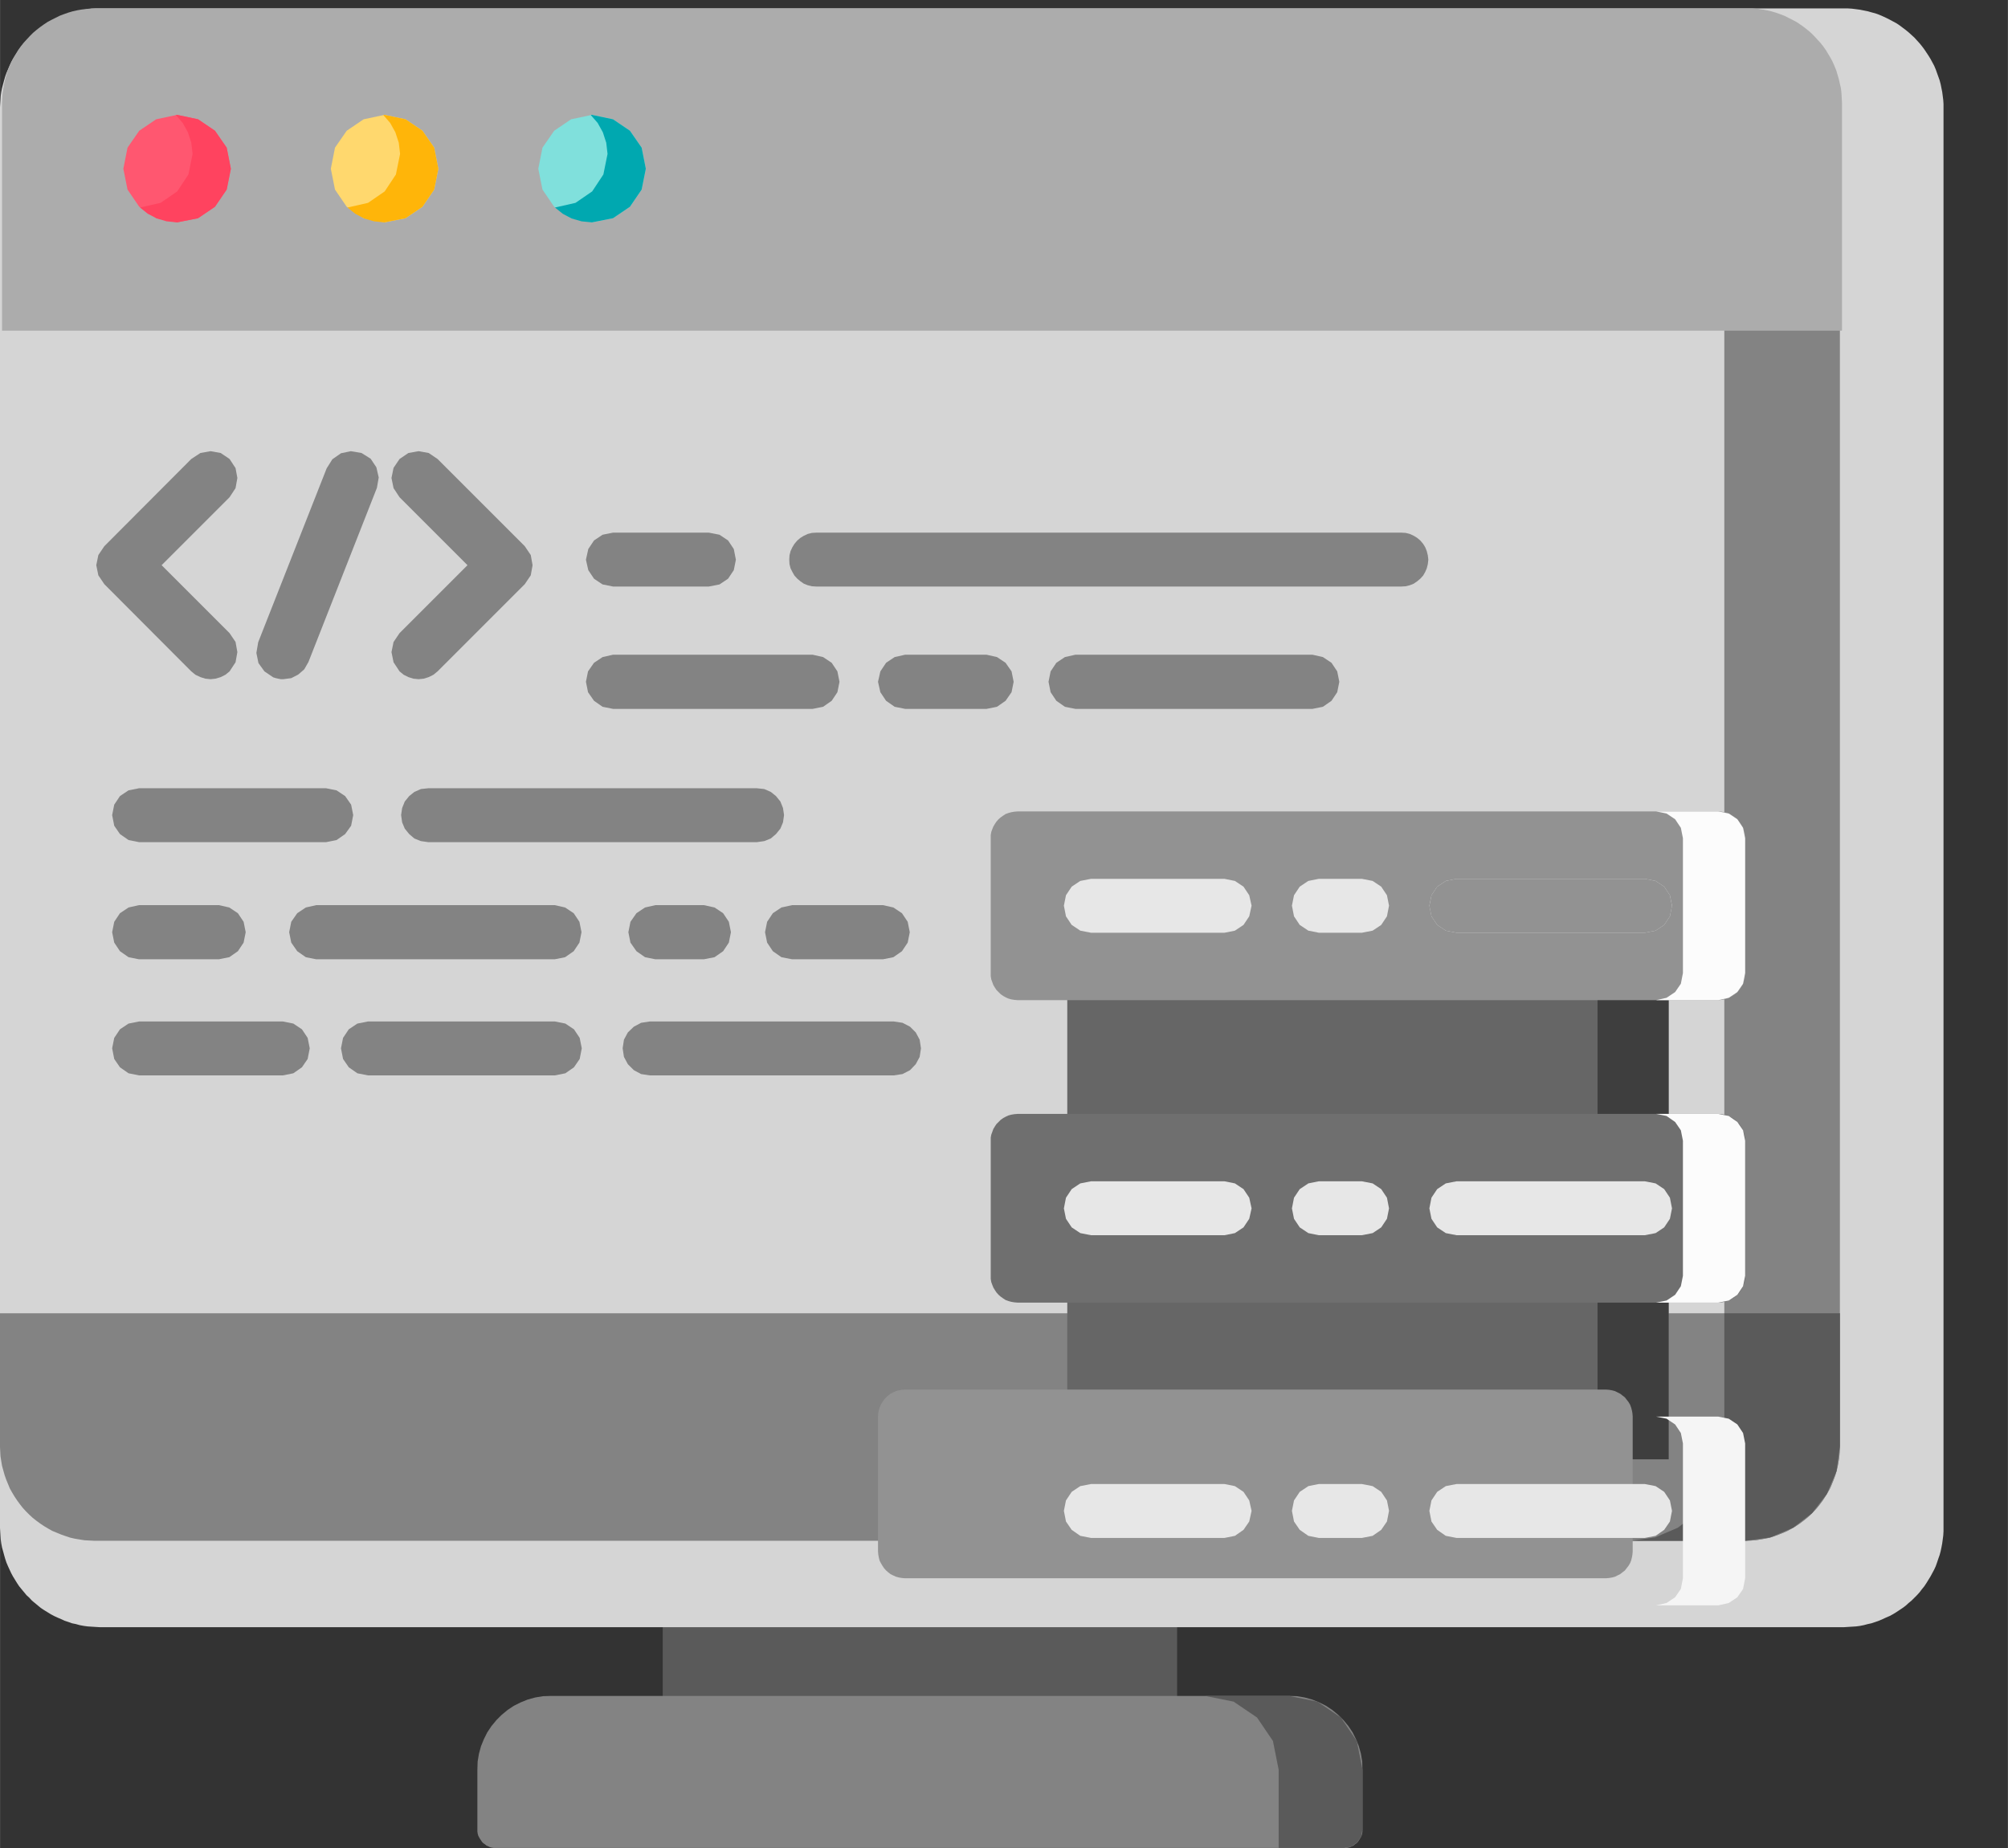 <?xml version="1.0" encoding="UTF-8" standalone="no"?>
<!DOCTYPE svg PUBLIC "-//W3C//DTD SVG 1.1//EN" "http://www.w3.org/Graphics/SVG/1.1/DTD/svg11.dtd">
<svg version="1.1" xmlns="http://www.w3.org/2000/svg" xmlns:xlink="http://www.w3.org/1999/xlink" preserveAspectRatio="xMidYMid meet" viewBox="211.434 97.807 77.131 70.995" width="77.13" height="70.99"><rect x="211.434" y="97.807" width="77.131" height="70.995" fill="#333333" stroke="none"/><defs><path d="M236.89 155.85L256.65 155.85L256.65 164.03L236.89 164.03L236.89 155.85Z" id="bdl6YNRhZ"></path><path d="M236.89 155.85L256.65 155.85L256.65 164.03L236.89 164.03L236.89 155.85Z" id="agqpjYg8R"></path><path d="M282.73 98.16L282.88 98.18L283.03 98.21L283.18 98.24L283.32 98.28L283.47 98.32L283.61 98.37L283.75 98.43L283.88 98.49L284.02 98.56L284.15 98.63L284.28 98.7L284.4 98.78L284.52 98.87L284.64 98.96L284.75 99.05L284.86 99.15L284.97 99.25L285.07 99.36L285.17 99.47L285.26 99.58L285.35 99.7L285.43 99.82L285.51 99.94L285.59 100.07L285.66 100.2L285.73 100.33L285.79 100.47L285.84 100.61L285.89 100.75L285.94 100.89L285.98 101.04L286.01 101.19L286.04 101.34L286.06 101.49L286.08 101.65L286.09 101.8L286.09 101.96L286.09 156.48L286.09 156.64L286.08 156.8L286.06 156.95L286.04 157.1L286.01 157.26L285.98 157.4L285.94 157.55L285.89 157.69L285.84 157.84L285.79 157.98L285.73 158.11L285.66 158.24L285.59 158.37L285.51 158.5L285.43 158.63L285.35 158.75L285.26 158.86L285.17 158.98L285.07 159.09L284.97 159.19L284.86 159.3L284.75 159.39L284.64 159.49L284.52 159.58L284.4 159.66L284.28 159.74L284.15 159.82L284.02 159.89L283.88 159.95L283.75 160.01L283.61 160.07L283.47 160.12L283.32 160.17L283.18 160.2L283.03 160.24L282.88 160.27L282.73 160.29L282.57 160.3L282.41 160.31L282.26 160.32L215.27 160.32L215.11 160.31L214.95 160.3L214.8 160.29L214.65 160.27L214.49 160.24L214.35 160.2L214.2 160.17L214.06 160.12L213.91 160.07L213.78 160.01L213.64 159.95L213.51 159.89L213.38 159.82L213.25 159.74L213.12 159.66L213 159.58L212.89 159.49L212.77 159.39L212.66 159.3L212.56 159.19L212.45 159.09L212.36 158.98L212.26 158.86L212.17 158.75L212.09 158.63L212.01 158.5L211.93 158.37L211.86 158.24L211.8 158.11L211.74 157.98L211.68 157.84L211.63 157.69L211.59 157.55L211.55 157.4L211.51 157.26L211.48 157.1L211.46 156.95L211.45 156.8L211.44 156.64L211.43 156.48L211.43 101.96L211.44 101.8L211.45 101.65L211.46 101.49L211.48 101.34L211.51 101.19L211.55 101.04L211.59 100.89L211.63 100.75L211.68 100.61L211.74 100.47L211.8 100.33L211.86 100.2L211.93 100.07L212.01 99.94L212.09 99.82L212.17 99.7L212.26 99.58L212.36 99.47L212.45 99.36L212.56 99.25L212.66 99.15L212.77 99.05L212.89 98.96L213 98.87L213.12 98.78L213.25 98.7L213.38 98.63L213.51 98.56L213.64 98.49L213.78 98.43L213.91 98.37L214.06 98.32L214.2 98.28L214.35 98.24L214.49 98.21L214.65 98.18L214.8 98.16L214.95 98.14L215.11 98.13L215.27 98.13L282.26 98.13L282.41 98.13L282.57 98.14L282.73 98.16Z" id="eDvV25h4z"></path><path d="M279.15 98.19L279.37 98.24L279.58 98.3L279.79 98.37L279.99 98.46L280.18 98.55L280.37 98.66L280.55 98.78L280.72 98.91L280.89 99.04L281.04 99.19L281.19 99.35L281.33 99.51L281.46 99.68L281.57 99.86L281.68 100.05L281.78 100.25L281.86 100.45L281.94 100.65L282 100.86L282.04 101.08L282.08 101.3L282.1 101.53L282.11 101.76L282.11 153.37L282.1 153.6L282.08 153.82L282.04 154.05L282 154.26L281.94 154.47L281.86 154.68L281.78 154.88L281.68 155.08L281.57 155.26L281.46 155.44L281.33 155.61L281.19 155.78L281.04 155.94L280.89 156.08L280.72 156.22L280.55 156.35L280.37 156.47L280.18 156.57L279.99 156.67L279.79 156.75L279.58 156.83L279.37 156.89L279.15 156.93L278.93 156.97L278.71 156.99L278.48 157L274.05 157L274.28 156.99L274.5 156.97L274.72 156.93L274.94 156.89L275.15 156.83L275.36 156.75L275.56 156.67L275.75 156.57L275.94 156.47L276.12 156.35L276.29 156.22L276.46 156.08L276.61 155.94L276.76 155.78L276.9 155.61L277.02 155.44L277.14 155.26L277.25 155.08L277.35 154.88L277.43 154.68L277.5 154.47L277.56 154.26L277.61 154.05L277.65 153.82L277.67 153.6L277.67 153.37L277.67 101.76L277.67 101.53L277.65 101.3L277.61 101.08L277.56 100.86L277.5 100.65L277.43 100.45L277.35 100.25L277.25 100.05L277.14 99.86L277.02 99.68L276.9 99.51L276.76 99.35L276.61 99.19L276.46 99.04L276.29 98.91L276.12 98.78L275.94 98.66L275.75 98.55L275.56 98.46L275.36 98.37L275.15 98.3L274.94 98.24L274.72 98.19L274.5 98.16L274.28 98.14L274.05 98.13L278.48 98.13L278.71 98.14L278.93 98.16L279.15 98.19Z" id="bmva0SbUB"></path><path d="M282.09 153.75L282.06 153.94L282.03 154.12L281.98 154.3L281.93 154.48L281.87 154.65L281.8 154.82L281.73 154.99L281.64 155.15L281.55 155.3L281.45 155.45L281.34 155.6L281.23 155.74L281.11 155.87L280.98 156L280.85 156.12L280.71 156.23L280.56 156.34L280.41 156.44L280.26 156.53L280.1 156.62L279.93 156.69L279.76 156.76L279.59 156.82L279.41 156.88L279.23 156.92L279.05 156.95L278.86 156.98L278.67 156.99L278.48 157L215.06 157L214.87 156.99L214.68 156.98L214.49 156.95L214.31 156.92L214.13 156.88L213.95 156.82L213.78 156.76L213.61 156.69L213.44 156.62L213.28 156.53L213.13 156.44L212.98 156.34L212.83 156.23L212.69 156.12L212.56 156L212.43 155.87L212.31 155.74L212.2 155.6L212.09 155.45L211.99 155.3L211.9 155.15L211.81 154.99L211.74 154.82L211.67 154.65L211.61 154.48L211.56 154.3L211.51 154.12L211.48 153.94L211.45 153.75L211.44 153.56L211.43 153.37L211.43 148.26L282.11 148.26L282.11 153.37L282.1 153.56L282.09 153.75Z" id="d1mndR23Bb"></path><path d="M282.09 153.75L282.06 153.94L282.03 154.12L281.98 154.3L281.93 154.48L281.87 154.65L281.8 154.82L281.73 154.99L281.64 155.15L281.55 155.3L281.45 155.45L281.34 155.6L281.23 155.74L281.11 155.87L280.98 156L280.85 156.12L280.71 156.23L280.56 156.34L280.41 156.44L280.26 156.53L280.1 156.62L279.93 156.69L279.76 156.76L279.59 156.82L279.41 156.88L279.23 156.92L279.05 156.95L278.86 156.98L278.67 156.99L278.48 157L215.06 157L214.87 156.99L214.68 156.98L214.49 156.95L214.31 156.92L214.13 156.88L213.95 156.82L213.78 156.76L213.61 156.69L213.44 156.62L213.28 156.53L213.13 156.44L212.98 156.34L212.83 156.23L212.69 156.12L212.56 156L212.43 155.87L212.31 155.74L212.2 155.6L212.09 155.45L211.99 155.3L211.9 155.15L211.81 154.99L211.74 154.82L211.67 154.65L211.61 154.48L211.56 154.3L211.51 154.12L211.48 153.94L211.45 153.75L211.44 153.56L211.43 153.37L211.43 148.26L282.11 148.26L282.11 153.37L282.1 153.56L282.09 153.75Z" id="a1hCG78z69"></path><path d="M281.61 155.2L281.04 155.94L280.31 156.5L279.44 156.87L278.48 157L274.05 157L275.01 156.87L275.88 156.5L276.61 155.94L277.18 155.2L277.55 154.33L277.67 153.37L277.67 148.26L282.11 148.26L282.11 153.37L281.98 154.33L281.61 155.2Z" id="b8Fs1Y7He"></path><path d="M281.61 155.2L281.04 155.94L280.31 156.5L279.44 156.87L278.48 157L274.05 157L275.01 156.87L275.88 156.5L276.61 155.94L277.18 155.2L277.55 154.33L277.67 153.37L277.67 148.26L282.11 148.26L282.11 153.37L281.98 154.33L281.61 155.2Z" id="bBVZai9kr"></path><path d="M279.11 98.17L279.29 98.2L279.47 98.24L279.64 98.29L279.81 98.35L279.97 98.41L280.13 98.49L280.29 98.57L280.44 98.65L280.59 98.75L280.73 98.85L280.87 98.96L281 99.07L281.12 99.19L281.24 99.32L281.36 99.45L281.47 99.59L281.57 99.73L281.66 99.88L281.75 100.03L281.83 100.18L281.9 100.34L281.97 100.51L282.02 100.68L282.07 100.85L282.11 101.03L282.15 101.2L282.17 101.39L282.18 101.57L282.19 101.76L282.19 110.51L211.51 110.51L211.51 101.76L211.52 101.57L211.53 101.39L211.56 101.2L211.59 101.03L211.63 100.85L211.68 100.68L211.73 100.51L211.8 100.34L211.87 100.18L211.95 100.03L212.04 99.88L212.13 99.73L212.23 99.59L212.34 99.45L212.46 99.32L212.58 99.19L212.7 99.07L212.83 98.96L212.97 98.85L213.11 98.75L213.26 98.65L213.41 98.57L213.57 98.49L213.73 98.41L213.89 98.35L214.06 98.29L214.23 98.24L214.41 98.2L214.59 98.17L214.77 98.15L214.95 98.13L215.14 98.13L278.56 98.13L278.75 98.13L278.93 98.15L279.11 98.17Z" id="b1OKFUjpN2"></path><path d="M279.11 98.17L279.29 98.2L279.47 98.24L279.64 98.29L279.81 98.35L279.97 98.41L280.13 98.49L280.29 98.57L280.44 98.65L280.59 98.75L280.73 98.85L280.87 98.96L281 99.07L281.12 99.19L281.24 99.32L281.36 99.45L281.47 99.59L281.57 99.73L281.66 99.88L281.75 100.03L281.83 100.18L281.9 100.34L281.97 100.51L282.02 100.68L282.07 100.85L282.11 101.03L282.15 101.2L282.17 101.39L282.18 101.57L282.19 101.76L282.19 110.51L211.51 110.51L211.51 101.76L211.52 101.57L211.53 101.39L211.56 101.2L211.59 101.03L211.63 100.85L211.68 100.68L211.73 100.51L211.8 100.34L211.87 100.18L211.95 100.03L212.04 99.88L212.13 99.73L212.23 99.59L212.34 99.45L212.46 99.32L212.58 99.19L212.7 99.07L212.83 98.96L212.97 98.85L213.11 98.75L213.26 98.65L213.41 98.57L213.57 98.49L213.73 98.41L213.89 98.35L214.06 98.29L214.23 98.24L214.41 98.2L214.59 98.17L214.77 98.15L214.95 98.13L215.14 98.13L278.56 98.13L278.75 98.13L278.93 98.15L279.11 98.17Z" id="b13ukA7GSy"></path><path d="M287.42 99.12L287.94 99.72L288.32 100.42L288.53 101.2L288.57 102.04L287.91 110.77L283.4 110.43L284.06 101.7L284.03 100.86L283.82 100.08L283.44 99.38L282.93 98.78L282.28 98.3L281.54 97.96L280.72 97.81L285.22 98.15L286.04 98.3L286.78 98.64L287.42 99.12Z" id="c1l7qMG2hq"></path><path d="M261.84 163.1L262.11 163.21L262.37 163.34L262.61 163.5L262.84 163.69L263.04 163.89L263.23 164.12L263.39 164.36L263.52 164.62L263.63 164.89L263.71 165.18L263.76 165.48L263.77 165.79L263.77 168.09L263.77 168.17L263.76 168.24L263.74 168.32L263.71 168.38L263.67 168.45L263.63 168.51L263.59 168.57L263.54 168.62L263.48 168.66L263.42 168.71L263.35 168.74L263.29 168.77L263.21 168.79L263.14 168.8L263.06 168.8L230.48 168.8L230.4 168.8L230.33 168.79L230.25 168.77L230.19 168.74L230.12 168.71L230.06 168.66L230 168.62L229.95 168.57L229.91 168.51L229.87 168.45L229.83 168.38L229.8 168.32L229.78 168.24L229.77 168.17L229.77 168.09L229.77 165.79L229.78 165.48L229.83 165.18L229.91 164.89L230.02 164.62L230.15 164.36L230.31 164.12L230.5 163.89L230.7 163.69L230.93 163.5L231.17 163.34L231.43 163.21L231.7 163.1L231.99 163.02L232.29 162.97L232.6 162.96L260.94 162.96L261.25 162.97L261.55 163.02L261.84 163.1Z" id="b1mD4E7obC"></path><path d="M261.84 163.1L262.11 163.21L262.37 163.34L262.61 163.5L262.84 163.69L263.04 163.89L263.23 164.12L263.39 164.36L263.52 164.62L263.63 164.89L263.71 165.18L263.76 165.48L263.77 165.79L263.77 168.09L263.77 168.17L263.76 168.24L263.74 168.32L263.71 168.38L263.67 168.45L263.63 168.51L263.59 168.57L263.54 168.62L263.48 168.66L263.42 168.71L263.35 168.74L263.29 168.77L263.21 168.79L263.14 168.8L263.06 168.8L230.48 168.8L230.4 168.8L230.33 168.79L230.25 168.77L230.19 168.74L230.12 168.71L230.06 168.66L230 168.62L229.95 168.57L229.91 168.51L229.87 168.45L229.83 168.38L229.8 168.32L229.78 168.24L229.77 168.17L229.77 168.09L229.77 165.79L229.78 165.48L229.83 165.18L229.91 164.89L230.02 164.62L230.15 164.36L230.31 164.12L230.5 163.89L230.7 163.69L230.93 163.5L231.17 163.34L231.43 163.21L231.7 163.1L231.99 163.02L232.29 162.97L232.6 162.96L260.94 162.96L261.25 162.97L261.55 163.02L261.84 163.1Z" id="b1cqjT4qmO"></path><path d="M263.55 164.69L263.77 165.79L263.77 168.09L263.72 168.37L263.56 168.59L263.34 168.75L263.06 168.8L260.55 168.8L260.55 165.79L260.33 164.69L259.72 163.79L258.82 163.18L257.72 162.96L260.94 162.96L262.04 163.18L262.94 163.79L263.55 164.69Z" id="a2lFxfy9Qf"></path><path d="M263.55 164.69L263.77 165.79L263.77 168.09L263.72 168.37L263.56 168.59L263.34 168.75L263.06 168.8L260.55 168.8L260.55 165.79L260.33 164.69L259.72 163.79L258.82 163.18L257.72 162.96L260.94 162.96L262.04 163.18L262.94 163.79L263.55 164.69Z" id="a1H2q2XQXu"></path><path d="M220.48 115.79L220.55 116.17L220.48 116.56L220.25 116.91L217.64 119.52L220.25 122.13L220.48 122.47L220.55 122.86L220.48 123.25L220.25 123.6L220.09 123.73L219.91 123.82L219.71 123.88L219.52 123.9L219.32 123.88L219.13 123.82L218.94 123.73L218.78 123.6L215.44 120.25L215.21 119.91L215.13 119.52L215.21 119.13L215.44 118.79L218.78 115.44L219.13 115.21L219.52 115.14L219.91 115.21L220.25 115.44L220.48 115.79Z" id="a1DEKnYkW6"></path><path d="M220.48 115.79L220.55 116.17L220.48 116.56L220.25 116.91L217.64 119.52L220.25 122.13L220.48 122.47L220.55 122.86L220.48 123.25L220.25 123.6L220.09 123.73L219.91 123.82L219.71 123.88L219.52 123.9L219.32 123.88L219.13 123.82L218.94 123.73L218.78 123.6L215.44 120.25L215.21 119.91L215.13 119.52L215.21 119.13L215.44 118.79L218.78 115.44L219.13 115.21L219.52 115.14L219.91 115.21L220.25 115.44L220.48 115.79Z" id="b1cOSHmI3C"></path><path d="M231.59 118.79L231.82 119.13L231.89 119.52L231.82 119.91L231.59 120.25L228.24 123.6L228.08 123.73L227.9 123.82L227.71 123.88L227.51 123.9L227.31 123.88L227.12 123.82L226.94 123.73L226.78 123.6L226.55 123.25L226.47 122.86L226.55 122.47L226.78 122.13L229.39 119.52L226.78 116.91L226.55 116.56L226.47 116.17L226.55 115.78L226.78 115.44L227.12 115.21L227.51 115.14L227.9 115.21L228.24 115.44L231.59 118.79Z" id="d1ZG7oGlz"></path><path d="M231.59 118.79L231.82 119.13L231.89 119.52L231.82 119.91L231.59 120.25L228.24 123.6L228.08 123.73L227.9 123.82L227.71 123.88L227.51 123.9L227.31 123.88L227.12 123.82L226.94 123.73L226.78 123.6L226.55 123.25L226.47 122.86L226.55 122.47L226.78 122.13L229.39 119.52L226.78 116.91L226.55 116.56L226.47 116.17L226.55 115.78L226.78 115.44L227.12 115.21L227.51 115.14L227.9 115.21L228.24 115.44L231.59 118.79Z" id="bfm1b14Q"></path><path d="M225.89 115.76L225.98 116.15L225.91 116.55L223.28 123.24L223.12 123.52L222.89 123.72L222.62 123.86L222.31 123.9L222.22 123.9L222.12 123.88L222.03 123.86L221.93 123.83L221.59 123.6L221.36 123.28L221.28 122.89L221.35 122.48L223.98 115.8L224.2 115.45L224.53 115.22L224.91 115.14L225.32 115.21L225.67 115.43L225.89 115.76Z" id="g4L3m8iDB0"></path><path d="M225.89 115.76L225.98 116.15L225.91 116.55L223.28 123.24L223.12 123.52L222.89 123.72L222.62 123.86L222.31 123.9L222.22 123.9L222.12 123.88L222.03 123.86L221.93 123.83L221.59 123.6L221.36 123.28L221.28 122.89L221.35 122.48L223.98 115.8L224.2 115.45L224.53 115.22L224.91 115.14L225.32 115.21L225.67 115.43L225.89 115.76Z" id="ofaI1Ruds"></path><path d="M224.92 128.72L225 129.12L224.92 129.53L224.69 129.85L224.36 130.08L223.96 130.16L216.77 130.16L216.37 130.08L216.04 129.85L215.82 129.53L215.74 129.12L215.82 128.72L216.04 128.39L216.37 128.17L216.77 128.09L223.96 128.09L224.36 128.17L224.69 128.39L224.92 128.72Z" id="e11soJYPY2"></path><path d="M224.92 128.72L225 129.12L224.92 129.53L224.69 129.85L224.36 130.08L223.96 130.16L216.77 130.16L216.37 130.08L216.04 129.85L215.82 129.53L215.74 129.12L215.82 128.72L216.04 128.39L216.37 128.17L216.77 128.09L223.96 128.09L224.36 128.17L224.69 128.39L224.92 128.72Z" id="e85iGXa5c2"></path><path d="M241.24 128.39L241.41 128.6L241.51 128.85L241.55 129.12L241.51 129.4L241.41 129.64L241.24 129.85L241.04 130.02L240.79 130.12L240.51 130.16L227.88 130.16L227.6 130.12L227.35 130.02L227.15 129.85L226.98 129.64L226.88 129.4L226.84 129.12L226.88 128.85L226.98 128.6L227.15 128.39L227.35 128.23L227.6 128.12L227.88 128.09L240.51 128.09L240.79 128.12L241.04 128.23L241.24 128.39Z" id="l2Rtkp1b9T"></path><path d="M241.24 128.39L241.41 128.6L241.51 128.85L241.55 129.12L241.51 129.4L241.41 129.64L241.24 129.85L241.04 130.02L240.79 130.12L240.51 130.16L227.88 130.16L227.6 130.12L227.35 130.02L227.15 129.85L226.98 129.64L226.88 129.4L226.84 129.12L226.88 128.85L226.98 128.6L227.15 128.39L227.35 128.23L227.6 128.12L227.88 128.09L240.51 128.09L240.79 128.12L241.04 128.23L241.24 128.39Z" id="a3RVuUfnFr"></path><path d="M220.79 133.22L220.87 133.62L220.79 134.02L220.57 134.35L220.24 134.58L219.84 134.66L216.77 134.66L216.37 134.58L216.04 134.35L215.82 134.02L215.74 133.62L215.82 133.22L216.04 132.89L216.37 132.67L216.77 132.58L219.84 132.58L220.24 132.67L220.57 132.89L220.79 133.22Z" id="eQpfSBYwL"></path><path d="M220.79 133.22L220.87 133.62L220.79 134.02L220.57 134.35L220.24 134.58L219.84 134.66L216.77 134.66L216.37 134.58L216.04 134.35L215.82 134.02L215.74 133.62L215.82 133.22L216.04 132.89L216.37 132.67L216.77 132.58L219.84 132.58L220.24 132.67L220.57 132.89L220.79 133.22Z" id="f132B86L1"></path><path d="M239.43 133.22L239.51 133.62L239.43 134.02L239.21 134.35L238.88 134.58L238.47 134.66L236.61 134.66L236.21 134.58L235.88 134.35L235.65 134.02L235.57 133.62L235.65 133.22L235.88 132.89L236.21 132.67L236.61 132.58L238.47 132.58L238.88 132.67L239.21 132.89L239.43 133.22Z" id="b92fgwq5F"></path><path d="M239.43 133.22L239.51 133.62L239.43 134.02L239.21 134.35L238.88 134.58L238.47 134.66L236.61 134.66L236.21 134.58L235.88 134.35L235.65 134.02L235.57 133.62L235.65 133.22L235.88 132.89L236.21 132.67L236.61 132.58L238.47 132.58L238.88 132.67L239.21 132.89L239.43 133.22Z" id="a1iBzjnMxf"></path><path d="M233.69 133.22L233.77 133.62L233.69 134.02L233.47 134.35L233.14 134.58L232.74 134.66L223.58 134.66L223.18 134.58L222.85 134.35L222.62 134.02L222.54 133.62L222.62 133.22L222.85 132.89L223.18 132.67L223.58 132.58L232.74 132.58L233.14 132.67L233.47 132.89L233.69 133.22Z" id="c3O0afkmrK"></path><path d="M233.69 133.22L233.77 133.62L233.69 134.02L233.47 134.35L233.14 134.58L232.74 134.66L223.58 134.66L223.18 134.58L222.85 134.35L222.62 134.02L222.54 133.62L222.62 133.22L222.85 132.89L223.18 132.67L223.58 132.58L232.74 132.58L233.14 132.67L233.47 132.89L233.69 133.22Z" id="eEoyYKEOu"></path><path d="M246.3 133.22L246.38 133.62L246.3 134.02L246.08 134.35L245.75 134.58L245.35 134.66L241.86 134.66L241.45 134.58L241.12 134.35L240.9 134.02L240.82 133.62L240.9 133.22L241.12 132.89L241.45 132.67L241.86 132.58L245.35 132.58L245.75 132.67L246.08 132.89L246.3 133.22Z" id="b1owdrEDTJ"></path><path d="M246.3 133.22L246.38 133.62L246.3 134.02L246.08 134.35L245.75 134.58L245.35 134.66L241.86 134.66L241.45 134.58L241.12 134.35L240.9 134.02L240.82 133.62L240.9 133.22L241.12 132.89L241.45 132.67L241.86 132.58L245.35 132.58L245.75 132.67L246.08 132.89L246.3 133.22Z" id="a1Aoiy1Qz8"></path><path d="M239.62 118.9L239.7 119.31L239.62 119.71L239.4 120.04L239.07 120.26L238.66 120.34L234.98 120.34L234.58 120.26L234.25 120.04L234.03 119.71L233.94 119.31L234.03 118.9L234.25 118.57L234.58 118.35L234.98 118.27L238.66 118.27L239.07 118.35L239.4 118.57L239.62 118.9Z" id="e13XkrPTBR"></path><path d="M239.62 118.9L239.7 119.31L239.62 119.71L239.4 120.04L239.07 120.26L238.66 120.34L234.98 120.34L234.58 120.26L234.25 120.04L234.03 119.71L233.94 119.31L234.03 118.9L234.25 118.57L234.58 118.35L234.98 118.27L238.66 118.27L239.07 118.35L239.4 118.57L239.62 118.9Z" id="ggVu5SqbH"></path><path d="M265.74 118.39L265.87 118.47L265.99 118.57L266.1 118.7L266.18 118.83L266.24 118.98L266.28 119.14L266.3 119.31L266.28 119.48L266.24 119.64L266.18 119.78L266.1 119.92L265.99 120.04L265.87 120.14L265.74 120.23L265.59 120.29L265.43 120.33L265.26 120.34L242.79 120.34L242.62 120.33L242.46 120.29L242.31 120.23L242.18 120.14L242.06 120.04L241.95 119.92L241.87 119.78L241.8 119.64L241.76 119.48L241.75 119.31L241.76 119.14L241.8 118.98L241.87 118.83L241.95 118.7L242.06 118.57L242.18 118.47L242.31 118.39L242.46 118.32L242.62 118.28L242.79 118.27L265.26 118.27L265.43 118.28L265.59 118.32L265.74 118.39Z" id="azv6EtlWW"></path><path d="M265.74 118.39L265.87 118.47L265.99 118.57L266.1 118.7L266.18 118.83L266.24 118.98L266.28 119.14L266.3 119.31L266.28 119.48L266.24 119.64L266.18 119.78L266.1 119.92L265.99 120.04L265.87 120.14L265.74 120.23L265.59 120.29L265.43 120.33L265.26 120.34L242.79 120.34L242.62 120.33L242.46 120.29L242.31 120.23L242.18 120.14L242.06 120.04L241.95 119.92L241.87 119.78L241.8 119.64L241.76 119.48L241.75 119.31L241.76 119.14L241.8 118.98L241.87 118.83L241.95 118.7L242.06 118.57L242.18 118.47L242.31 118.39L242.46 118.32L242.62 118.28L242.79 118.27L265.26 118.27L265.43 118.28L265.59 118.32L265.74 118.39Z" id="d4rKVrb3vL"></path><path d="M262.8 123.6L262.88 124L262.8 124.4L262.58 124.73L262.25 124.96L261.85 125.04L252.74 125.04L252.34 124.96L252.01 124.73L251.79 124.4L251.71 124L251.79 123.6L252.01 123.27L252.34 123.05L252.74 122.96L261.85 122.96L262.25 123.05L262.58 123.27L262.8 123.6Z" id="abHFduSgX"></path><path d="M262.8 123.6L262.88 124L262.8 124.4L262.58 124.73L262.25 124.96L261.85 125.04L252.74 125.04L252.34 124.96L252.01 124.73L251.79 124.4L251.71 124L251.79 123.6L252.01 123.27L252.34 123.05L252.74 122.96L261.85 122.96L262.25 123.05L262.58 123.27L262.8 123.6Z" id="b6jrl7akV"></path><path d="M250.29 123.6L250.37 124L250.29 124.4L250.06 124.73L249.73 124.96L249.33 125.04L246.2 125.04L245.8 124.96L245.47 124.73L245.25 124.4L245.16 124L245.25 123.6L245.47 123.27L245.8 123.05L246.2 122.96L249.33 122.96L249.73 123.05L250.06 123.27L250.29 123.6Z" id="b63CcXc8ON"></path><path d="M250.29 123.6L250.37 124L250.29 124.4L250.06 124.73L249.73 124.96L249.33 125.04L246.2 125.04L245.8 124.96L245.47 124.73L245.25 124.4L245.16 124L245.25 123.6L245.47 123.27L245.8 123.05L246.2 122.96L249.33 122.96L249.73 123.05L250.06 123.27L250.29 123.6Z" id="cgdtclI7"></path><path d="M243.6 123.6L243.68 124L243.6 124.4L243.38 124.73L243.05 124.96L242.65 125.04L234.98 125.04L234.58 124.96L234.25 124.73L234.02 124.4L233.94 124L234.02 123.6L234.25 123.27L234.58 123.05L234.98 122.96L242.65 122.96L243.05 123.05L243.38 123.27L243.6 123.6Z" id="d1CNscRg0E"></path><path d="M243.6 123.6L243.68 124L243.6 124.4L243.38 124.73L243.05 124.96L242.65 125.04L234.98 125.04L234.58 124.96L234.25 124.73L234.02 124.4L233.94 124L234.02 123.6L234.25 123.27L234.58 123.05L234.98 122.96L242.65 122.96L243.05 123.05L243.38 123.27L243.6 123.6Z" id="i26djD52dF"></path><path d="M233.7 137.68L233.78 138.08L233.7 138.49L233.48 138.81L233.15 139.04L232.75 139.12L225.56 139.12L225.16 139.04L224.83 138.81L224.61 138.49L224.53 138.08L224.61 137.68L224.83 137.35L225.16 137.13L225.56 137.05L232.75 137.05L233.15 137.13L233.48 137.35L233.7 137.68Z" id="ijUYRvmi6"></path><path d="M233.7 137.68L233.78 138.08L233.7 138.49L233.48 138.81L233.15 139.04L232.75 139.12L225.56 139.12L225.16 139.04L224.83 138.81L224.61 138.49L224.53 138.08L224.61 137.68L224.83 137.35L225.16 137.13L225.56 137.05L232.75 137.05L233.15 137.13L233.48 137.35L233.7 137.68Z" id="a1sCVDSY"></path><path d="M223.25 137.68L223.33 138.08L223.25 138.49L223.03 138.81L222.7 139.04L222.3 139.12L216.77 139.12L216.37 139.04L216.04 138.81L215.82 138.49L215.74 138.08L215.82 137.68L216.04 137.35L216.37 137.13L216.77 137.05L222.3 137.05L222.7 137.13L223.03 137.35L223.25 137.68Z" id="bpE3if33T"></path><path d="M223.25 137.68L223.33 138.08L223.25 138.49L223.03 138.81L222.7 139.04L222.3 139.12L216.77 139.12L216.37 139.04L216.04 138.81L215.82 138.49L215.74 138.08L215.82 137.68L216.04 137.35L216.37 137.13L216.77 137.05L222.3 137.05L222.7 137.13L223.03 137.35L223.25 137.68Z" id="c9JtBprqz"></path><path d="M246.61 137.47L246.76 137.75L246.81 138.08L246.76 138.41L246.61 138.69L246.39 138.92L246.1 139.07L245.77 139.12L236.39 139.12L236.06 139.07L235.78 138.92L235.55 138.69L235.4 138.41L235.35 138.08L235.4 137.75L235.55 137.47L235.78 137.25L236.06 137.1L236.39 137.05L245.77 137.05L246.1 137.1L246.39 137.25L246.61 137.47Z" id="aGATiD3jN"></path><path d="M246.61 137.47L246.76 137.75L246.81 138.08L246.76 138.41L246.61 138.69L246.39 138.92L246.1 139.07L245.77 139.12L236.39 139.12L236.06 139.07L235.78 138.92L235.55 138.69L235.4 138.41L235.35 138.08L235.4 137.75L235.55 137.47L235.78 137.25L236.06 137.1L236.39 137.05L245.77 137.05L246.1 137.1L246.39 137.25L246.61 137.47Z" id="a19gbBbLYp"></path><path d="M252.43 134.53L275.53 134.53L275.53 142.35L252.43 142.35L252.43 134.53Z" id="b1d3iZ1IJB"></path><path d="M252.43 146.62L275.53 146.62L275.53 153.87L252.43 153.87L252.43 146.62Z" id="ewcWrLXW3"></path><path d="M272.8 134.53L275.53 134.53L275.53 142.35L272.8 142.35L272.8 134.53Z" id="b1DSGDKEU4"></path><path d="M272.8 146.62L275.53 146.62L275.53 153.87L272.8 153.87L272.8 146.62Z" id="b2lVN372zp"></path><path d="M277.79 129.04L277.89 129.08L277.99 129.14L278.09 129.21L278.17 129.28L278.25 129.37L278.31 129.46L278.37 129.56L278.41 129.66L278.45 129.77L278.47 129.89L278.47 130.01L278.47 135.19L278.47 135.31L278.45 135.43L278.41 135.54L278.37 135.65L278.31 135.75L278.25 135.84L278.17 135.92L278.09 136L277.99 136.07L277.89 136.12L277.79 136.17L277.68 136.2L277.56 136.22L277.44 136.23L250.52 136.23L250.4 136.22L250.28 136.2L250.17 136.17L250.06 136.12L249.97 136.07L249.87 136L249.79 135.92L249.71 135.84L249.65 135.75L249.59 135.65L249.55 135.54L249.51 135.43L249.49 135.31L249.49 135.19L249.49 130.01L249.49 129.89L249.51 129.77L249.55 129.66L249.59 129.56L249.65 129.46L249.71 129.37L249.79 129.28L249.87 129.21L249.97 129.14L250.06 129.08L250.17 129.04L250.28 129.01L250.4 128.99L250.52 128.98L277.44 128.98L277.56 128.99L277.68 129.01L277.79 129.04Z" id="b3XdvAlRvr"></path><path d="M277.79 140.66L277.89 140.71L277.99 140.76L278.09 140.83L278.17 140.91L278.25 140.99L278.31 141.08L278.37 141.18L278.41 141.29L278.45 141.4L278.47 141.51L278.47 141.64L278.47 146.82L278.47 146.94L278.45 147.06L278.41 147.17L278.37 147.27L278.31 147.37L278.25 147.46L278.17 147.55L278.09 147.62L277.99 147.69L277.89 147.75L277.79 147.79L277.68 147.82L277.56 147.84L277.44 147.85L250.52 147.85L250.4 147.84L250.28 147.82L250.17 147.79L250.06 147.75L249.97 147.69L249.87 147.62L249.79 147.55L249.71 147.46L249.65 147.37L249.59 147.27L249.55 147.17L249.51 147.06L249.49 146.94L249.49 146.82L249.49 141.64L249.49 141.51L249.51 141.4L249.55 141.29L249.59 141.18L249.65 141.08L249.71 140.99L249.79 140.91L249.87 140.83L249.97 140.76L250.06 140.71L250.17 140.66L250.28 140.63L250.4 140.61L250.52 140.6L277.44 140.6L277.56 140.61L277.68 140.63L277.79 140.66Z" id="a46jiFaKiJ"></path><path d="M273.47 151.25L273.57 151.3L273.67 151.35L273.76 151.42L273.85 151.49L273.92 151.58L273.99 151.67L274.05 151.77L274.09 151.88L274.12 151.99L274.14 152.1L274.15 152.22L274.15 157.41L274.14 157.53L274.12 157.64L274.09 157.76L274.05 157.86L273.99 157.96L273.92 158.05L273.85 158.14L273.76 158.21L273.67 158.28L273.57 158.33L273.47 158.38L273.36 158.41L273.24 158.43L273.12 158.44L246.2 158.44L246.08 158.43L245.96 158.41L245.85 158.38L245.74 158.33L245.64 158.28L245.55 158.21L245.47 158.14L245.39 158.05L245.33 157.96L245.27 157.86L245.22 157.76L245.19 157.64L245.17 157.53L245.16 157.41L245.16 152.22L245.17 152.1L245.19 151.99L245.22 151.88L245.27 151.77L245.33 151.67L245.39 151.58L245.47 151.49L245.55 151.42L245.64 151.35L245.74 151.3L245.85 151.25L245.96 151.22L246.08 151.2L246.2 151.19L273.12 151.19L273.24 151.2L273.36 151.22L273.47 151.25Z" id="c4tZp9lbyr"></path><path d="M278.39 129.61L278.47 130.01L278.47 135.19L278.39 135.6L278.17 135.92L277.84 136.14L277.44 136.23L275.05 136.23L275.45 136.14L275.78 135.92L276 135.6L276.08 135.19L276.08 130.01L276 129.61L275.78 129.28L275.45 129.06L275.05 128.98L277.44 128.98L277.84 129.06L278.17 129.28L278.39 129.61Z" id="acNZCKvNI"></path><path d="M278.39 141.23L278.47 141.63L278.47 146.82L278.39 147.22L278.17 147.55L277.84 147.77L277.44 147.85L275.05 147.85L275.45 147.77L275.78 147.55L276 147.22L276.08 146.82L276.08 141.63L276 141.23L275.78 140.91L275.45 140.68L275.05 140.6L277.44 140.6L277.84 140.68L278.17 140.91L278.39 141.23Z" id="b1LdkussMN"></path><path d="M278.39 152.86L278.47 153.26L278.47 158.44L278.39 158.85L278.17 159.17L277.84 159.39L277.44 159.48L275.05 159.48L275.45 159.39L275.78 159.17L276 158.85L276.08 158.44L276.08 153.26L276 152.86L275.78 152.53L275.45 152.31L275.05 152.23L277.44 152.23L277.84 152.31L278.17 152.53L278.39 152.86Z" id="fsOavpBiK"></path><path d="M259.42 132.2L259.51 132.6L259.42 133.01L259.2 133.34L258.87 133.56L258.47 133.64L253.34 133.64L252.93 133.56L252.6 133.34L252.38 133.01L252.3 132.6L252.38 132.2L252.6 131.87L252.93 131.65L253.34 131.57L258.47 131.57L258.87 131.65L259.2 131.87L259.42 132.2Z" id="c1LOXuvevm"></path><path d="M259.42 132.2L259.51 132.6L259.42 133.01L259.2 133.34L258.87 133.56L258.47 133.64L253.34 133.64L252.93 133.56L252.6 133.34L252.38 133.01L252.3 132.6L252.38 132.2L252.6 131.87L252.93 131.65L253.34 131.57L258.47 131.57L258.87 131.65L259.2 131.87L259.42 132.2Z" id="gK9AtfrPr"></path><path d="M275.58 132.2L275.66 132.6L275.58 133.01L275.36 133.34L275.03 133.56L274.62 133.64L267.38 133.64L266.97 133.56L266.64 133.34L266.42 133.01L266.34 132.6L266.42 132.2L266.64 131.87L266.97 131.65L267.38 131.57L274.62 131.57L275.03 131.65L275.36 131.87L275.58 132.2Z" id="axWnz7IdW"></path><path d="M275.58 133.01L275.66 132.61L275.58 132.2L275.36 131.87L275.03 131.65L274.62 131.57L267.38 131.57L266.97 131.65L266.64 131.87L266.42 132.2L266.34 132.61L266.42 133.01L266.64 133.34L266.97 133.56L267.38 133.64L274.62 133.64L275.03 133.56L275.36 133.34L275.58 133.01Z" id="j2lz4zrSCf"></path><path d="M264.71 132.2L264.79 132.6L264.71 133.01L264.49 133.34L264.16 133.56L263.75 133.64L262.09 133.64L261.69 133.56L261.36 133.34L261.14 133.01L261.06 132.6L261.14 132.2L261.36 131.87L261.69 131.65L262.09 131.57L263.75 131.57L264.16 131.65L264.49 131.87L264.71 132.2Z" id="buxpZpO2H"></path><path d="M264.71 132.2L264.79 132.6L264.71 133.01L264.49 133.34L264.16 133.56L263.75 133.64L262.09 133.64L261.69 133.56L261.36 133.34L261.14 133.01L261.06 132.6L261.14 132.2L261.36 131.87L261.69 131.65L262.09 131.57L263.75 131.57L264.16 131.65L264.49 131.87L264.71 132.2Z" id="f49DnJrx7z"></path><path d="M259.42 143.82L259.51 144.23L259.42 144.63L259.2 144.96L258.87 145.18L258.47 145.26L253.34 145.26L252.93 145.18L252.6 144.96L252.38 144.63L252.3 144.23L252.38 143.82L252.6 143.49L252.93 143.27L253.34 143.19L258.47 143.19L258.87 143.27L259.2 143.49L259.42 143.82Z" id="b1Q0fEfThk"></path><path d="M275.58 143.82L275.66 144.23L275.58 144.63L275.36 144.96L275.03 145.18L274.62 145.26L267.38 145.26L266.97 145.18L266.64 144.96L266.42 144.63L266.34 144.23L266.42 143.82L266.64 143.49L266.97 143.27L267.38 143.19L274.62 143.19L275.03 143.27L275.36 143.49L275.58 143.82Z" id="efdlCQwYf"></path><path d="M275.58 143.82L275.66 144.23L275.58 144.63L275.36 144.96L275.03 145.18L274.62 145.26L267.38 145.26L266.97 145.18L266.64 144.96L266.42 144.63L266.34 144.23L266.42 143.82L266.64 143.49L266.97 143.27L267.38 143.19L274.62 143.19L275.03 143.27L275.36 143.49L275.58 143.82Z" id="aaurCOqLF9"></path><path d="M264.71 143.82L264.79 144.23L264.71 144.63L264.49 144.96L264.16 145.18L263.75 145.26L262.09 145.26L261.69 145.18L261.36 144.96L261.14 144.63L261.06 144.23L261.14 143.82L261.36 143.49L261.69 143.27L262.09 143.19L263.75 143.19L264.16 143.27L264.49 143.49L264.71 143.82Z" id="abbOdk7ejQ"></path><path d="M264.71 143.82L264.79 144.23L264.71 144.63L264.49 144.96L264.16 145.18L263.75 145.26L262.09 145.26L261.69 145.18L261.36 144.96L261.14 144.63L261.06 144.23L261.14 143.82L261.36 143.49L261.69 143.27L262.09 143.19L263.75 143.19L264.16 143.27L264.49 143.49L264.71 143.82Z" id="aUK8NgZlO"></path><path d="M259.42 155.45L259.51 155.85L259.42 156.26L259.2 156.58L258.87 156.81L258.47 156.89L253.34 156.89L252.93 156.81L252.6 156.58L252.38 156.26L252.3 155.85L252.38 155.45L252.6 155.12L252.93 154.9L253.34 154.82L258.47 154.82L258.87 154.9L259.2 155.12L259.42 155.45Z" id="eiBQiNq2"></path><path d="M259.42 155.45L259.51 155.85L259.42 156.26L259.2 156.58L258.87 156.81L258.47 156.89L253.34 156.89L252.93 156.81L252.6 156.58L252.38 156.26L252.3 155.85L252.38 155.45L252.6 155.12L252.93 154.9L253.34 154.82L258.47 154.82L258.87 154.9L259.2 155.12L259.42 155.45Z" id="a2nOTggUy"></path><path d="M275.58 155.45L275.66 155.85L275.58 156.26L275.36 156.58L275.03 156.81L274.62 156.89L267.38 156.89L266.97 156.81L266.64 156.58L266.42 156.26L266.34 155.85L266.42 155.45L266.64 155.12L266.97 154.9L267.38 154.82L274.62 154.82L275.03 154.9L275.36 155.12L275.58 155.45Z" id="ixDdVHgUg"></path><path d="M275.58 155.45L275.66 155.85L275.58 156.26L275.36 156.58L275.03 156.81L274.62 156.89L267.38 156.89L266.97 156.81L266.64 156.58L266.42 156.26L266.34 155.85L266.42 155.45L266.64 155.12L266.97 154.9L267.38 154.82L274.62 154.82L275.03 154.9L275.36 155.12L275.58 155.45Z" id="ajWzDCKlc"></path><path d="M264.71 155.45L264.79 155.85L264.71 156.26L264.49 156.58L264.16 156.81L263.75 156.89L262.09 156.89L261.69 156.81L261.36 156.58L261.14 156.26L261.06 155.85L261.14 155.45L261.36 155.12L261.69 154.9L262.09 154.82L263.75 154.82L264.16 154.9L264.49 155.12L264.71 155.45Z" id="b1jHzOJC9i"></path><path d="M264.71 155.45L264.79 155.85L264.71 156.26L264.49 156.58L264.16 156.81L263.75 156.89L262.09 156.89L261.69 156.81L261.36 156.58L261.14 156.26L261.06 155.85L261.14 155.45L261.36 155.12L261.69 154.9L262.09 154.82L263.75 154.82L264.16 154.9L264.49 155.12L264.71 155.45Z" id="a2Hl7DaF45"></path><path d="M220.14 103.48L220.3 104.29L220.14 105.09L219.69 105.75L219.04 106.19L218.23 106.35L217.43 106.19L216.78 105.75L216.33 105.09L216.17 104.29L216.33 103.48L216.78 102.83L217.43 102.39L218.23 102.22L219.04 102.39L219.69 102.83L220.14 103.48Z" id="adkERwoBS"></path><path d="M220.14 103.48L220.3 104.29L220.14 105.09L219.69 105.75L219.04 106.19L218.23 106.35L217.43 106.19L216.78 105.75L216.33 105.09L216.17 104.29L216.33 103.48L216.78 102.83L217.43 102.39L218.23 102.22L219.04 102.39L219.69 102.83L220.14 103.48Z" id="d19qRuwGNT"></path><path d="M228.11 103.48L228.27 104.29L228.11 105.09L227.66 105.75L227.01 106.19L226.2 106.35L225.4 106.19L224.75 105.75L224.3 105.09L224.14 104.29L224.3 103.48L224.75 102.83L225.4 102.39L226.2 102.22L227.01 102.39L227.66 102.83L228.11 103.48Z" id="aMPwOIrx9"></path><path d="M228.11 103.48L228.27 104.29L228.11 105.09L227.66 105.75L227.01 106.19L226.2 106.35L225.4 106.19L224.75 105.75L224.3 105.09L224.14 104.29L224.3 103.48L224.75 102.83L225.4 102.39L226.2 102.22L227.01 102.39L227.66 102.83L228.11 103.48Z" id="e29yx1p2CE"></path><path d="M236.08 103.48L236.24 104.29L236.08 105.09L235.63 105.75L234.98 106.19L234.17 106.35L233.37 106.19L232.72 105.75L232.27 105.09L232.11 104.29L232.27 103.48L232.72 102.83L233.37 102.39L234.17 102.22L234.98 102.39L235.63 102.83L236.08 103.48Z" id="a3oISv6bUS"></path><path d="M236.08 103.48L236.24 104.29L236.08 105.09L235.63 105.75L234.98 106.19L234.17 106.35L233.37 106.19L232.72 105.75L232.27 105.09L232.11 104.29L232.27 103.48L232.72 102.83L233.37 102.39L234.17 102.22L234.98 102.39L235.63 102.83L236.08 103.48Z" id="b2lBFzvkaY"></path><path d="M220.14 103.48L220.3 104.29L220.14 105.09L219.69 105.75L219.04 106.19L218.24 106.35L217.83 106.31L217.46 106.2L217.11 106.02L216.81 105.78L217.6 105.6L218.24 105.16L218.67 104.51L218.83 103.72L218.78 103.29L218.65 102.89L218.45 102.53L218.19 102.23L218.2 102.22L218.21 102.22L218.22 102.22L218.24 102.22L219.04 102.39L219.69 102.83L220.14 103.48Z" id="c1CUg4J7UZ"></path><path d="M220.14 103.48L220.3 104.29L220.14 105.09L219.69 105.75L219.04 106.19L218.24 106.35L217.83 106.31L217.46 106.2L217.11 106.02L216.81 105.78L217.6 105.6L218.24 105.16L218.67 104.51L218.83 103.72L218.78 103.29L218.65 102.89L218.45 102.53L218.19 102.23L218.2 102.22L218.21 102.22L218.22 102.22L218.24 102.22L219.04 102.39L219.69 102.83L220.14 103.48Z" id="ahC6OXRly"></path><path d="M228.11 103.48L228.27 104.29L228.11 105.09L227.66 105.75L227.01 106.19L226.2 106.35L225.8 106.31L225.42 106.2L225.08 106.02L224.78 105.78L225.57 105.6L226.21 105.16L226.64 104.51L226.8 103.72L226.75 103.29L226.62 102.89L226.42 102.53L226.16 102.23L226.17 102.22L226.18 102.22L226.19 102.22L226.2 102.22L227.01 102.39L227.66 102.83L228.11 103.48Z" id="anpTlBlq5"></path><path d="M228.11 103.48L228.27 104.29L228.11 105.09L227.66 105.75L227.01 106.19L226.2 106.35L225.8 106.31L225.42 106.2L225.08 106.02L224.78 105.78L225.57 105.6L226.21 105.16L226.64 104.51L226.8 103.72L226.75 103.29L226.62 102.89L226.42 102.53L226.16 102.23L226.17 102.22L226.18 102.22L226.19 102.22L226.2 102.22L227.01 102.39L227.66 102.83L228.11 103.48Z" id="aYJL9uJYx"></path><path d="M236.08 103.48L236.24 104.29L236.08 105.09L235.63 105.75L234.98 106.19L234.17 106.35L233.77 106.31L233.39 106.2L233.05 106.02L232.75 105.78L233.54 105.6L234.18 105.16L234.61 104.51L234.77 103.72L234.72 103.29L234.59 102.89L234.39 102.53L234.13 102.23L234.14 102.22L234.15 102.22L234.16 102.22L234.17 102.22L234.98 102.39L235.63 102.83L236.08 103.48Z" id="c3vjRwHjZ"></path><path d="M236.08 103.48L236.24 104.29L236.08 105.09L235.63 105.75L234.98 106.19L234.17 106.35L233.77 106.31L233.39 106.2L233.05 106.02L232.75 105.78L233.54 105.6L234.18 105.16L234.61 104.51L234.77 103.72L234.72 103.29L234.59 102.89L234.39 102.53L234.13 102.23L234.14 102.22L234.15 102.22L234.16 102.22L234.17 102.22L234.98 102.39L235.63 102.83L236.08 103.48Z" id="c4sIXFoiAO"></path></defs><g><g><g><use xlink:href="#bdl6YNRhZ" opacity="1" fill="#5a5a5a" fill-opacity="1"></use><g><use xlink:href="#bdl6YNRhZ" opacity="1" fill-opacity="0" stroke="#000000" stroke-width="1" stroke-opacity="0"></use></g></g><g><use xlink:href="#agqpjYg8R" opacity="1" fill="#000000" fill-opacity="0"></use><g><use xlink:href="#agqpjYg8R" opacity="1" fill-opacity="0" stroke="#000000" stroke-width="1" stroke-opacity="0"></use></g></g><g><use xlink:href="#eDvV25h4z" opacity="1" fill="#d5d5d5" fill-opacity="1"></use><g><use xlink:href="#eDvV25h4z" opacity="1" fill-opacity="0" stroke="#000000" stroke-width="1" stroke-opacity="0"></use></g></g><g><use xlink:href="#bmva0SbUB" opacity="1" fill="#838383" fill-opacity="1"></use><g><use xlink:href="#bmva0SbUB" opacity="1" fill-opacity="0" stroke="#000000" stroke-width="1" stroke-opacity="0"></use></g></g><g><use xlink:href="#d1mndR23Bb" opacity="1" fill="#838383" fill-opacity="1"></use><g><use xlink:href="#d1mndR23Bb" opacity="1" fill-opacity="0" stroke="#000000" stroke-width="1" stroke-opacity="0"></use></g></g><g><use xlink:href="#a1hCG78z69" opacity="1" fill="#000000" fill-opacity="0"></use><g><use xlink:href="#a1hCG78z69" opacity="1" fill-opacity="0" stroke="#000000" stroke-width="1" stroke-opacity="0"></use></g></g><g><use xlink:href="#b8Fs1Y7He" opacity="1" fill="#5a5a5a" fill-opacity="1"></use><g><use xlink:href="#b8Fs1Y7He" opacity="1" fill-opacity="0" stroke="#000000" stroke-width="1" stroke-opacity="0"></use></g></g><g><use xlink:href="#bBVZai9kr" opacity="1" fill="#000000" fill-opacity="0"></use><g><use xlink:href="#bBVZai9kr" opacity="1" fill-opacity="0" stroke="#000000" stroke-width="1" stroke-opacity="0"></use></g></g><g><use xlink:href="#b1OKFUjpN2" opacity="1" fill="#acacac" fill-opacity="1"></use><g><use xlink:href="#b1OKFUjpN2" opacity="1" fill-opacity="0" stroke="#000000" stroke-width="1" stroke-opacity="0"></use></g></g><g><use xlink:href="#b13ukA7GSy" opacity="1" fill="#000000" fill-opacity="0"></use><g><use xlink:href="#b13ukA7GSy" opacity="1" fill-opacity="0" stroke="#000000" stroke-width="1" stroke-opacity="0"></use></g></g><g><use xlink:href="#c1l7qMG2hq" opacity="1" fill="#000000" fill-opacity="0"></use><g><use xlink:href="#c1l7qMG2hq" opacity="1" fill-opacity="0" stroke="#000000" stroke-width="1" stroke-opacity="0"></use></g></g><g><use xlink:href="#b1mD4E7obC" opacity="1" fill="#838383" fill-opacity="1"></use><g><use xlink:href="#b1mD4E7obC" opacity="1" fill-opacity="0" stroke="#000000" stroke-width="1" stroke-opacity="0"></use></g></g><g><use xlink:href="#b1cqjT4qmO" opacity="1" fill="#000000" fill-opacity="0"></use><g><use xlink:href="#b1cqjT4qmO" opacity="1" fill-opacity="0" stroke="#000000" stroke-width="1" stroke-opacity="0"></use></g></g><g><use xlink:href="#a2lFxfy9Qf" opacity="1" fill="#5a5a5a" fill-opacity="1"></use><g><use xlink:href="#a2lFxfy9Qf" opacity="1" fill-opacity="0" stroke="#000000" stroke-width="1" stroke-opacity="0"></use></g></g><g><use xlink:href="#a1H2q2XQXu" opacity="1" fill="#000000" fill-opacity="0"></use><g><use xlink:href="#a1H2q2XQXu" opacity="1" fill-opacity="0" stroke="#000000" stroke-width="1" stroke-opacity="0"></use></g></g><g><use xlink:href="#a1DEKnYkW6" opacity="1" fill="#838383" fill-opacity="1"></use><g><use xlink:href="#a1DEKnYkW6" opacity="1" fill-opacity="0" stroke="#000000" stroke-width="1" stroke-opacity="0"></use></g></g><g><use xlink:href="#b1cOSHmI3C" opacity="1" fill="#000000" fill-opacity="0"></use><g><use xlink:href="#b1cOSHmI3C" opacity="1" fill-opacity="0" stroke="#000000" stroke-width="1" stroke-opacity="0"></use></g></g><g><use xlink:href="#d1ZG7oGlz" opacity="1" fill="#838383" fill-opacity="1"></use><g><use xlink:href="#d1ZG7oGlz" opacity="1" fill-opacity="0" stroke="#000000" stroke-width="1" stroke-opacity="0"></use></g></g><g><use xlink:href="#bfm1b14Q" opacity="1" fill="#000000" fill-opacity="0"></use><g><use xlink:href="#bfm1b14Q" opacity="1" fill-opacity="0" stroke="#000000" stroke-width="1" stroke-opacity="0"></use></g></g><g><use xlink:href="#g4L3m8iDB0" opacity="1" fill="#838383" fill-opacity="1"></use><g><use xlink:href="#g4L3m8iDB0" opacity="1" fill-opacity="0" stroke="#000000" stroke-width="1" stroke-opacity="0"></use></g></g><g><use xlink:href="#ofaI1Ruds" opacity="1" fill="#000000" fill-opacity="0"></use><g><use xlink:href="#ofaI1Ruds" opacity="1" fill-opacity="0" stroke="#000000" stroke-width="1" stroke-opacity="0"></use></g></g><g><use xlink:href="#e11soJYPY2" opacity="1" fill="#838383" fill-opacity="1"></use><g><use xlink:href="#e11soJYPY2" opacity="1" fill-opacity="0" stroke="#000000" stroke-width="1" stroke-opacity="0"></use></g></g><g><use xlink:href="#e85iGXa5c2" opacity="1" fill="#000000" fill-opacity="0"></use><g><use xlink:href="#e85iGXa5c2" opacity="1" fill-opacity="0" stroke="#000000" stroke-width="1" stroke-opacity="0"></use></g></g><g><use xlink:href="#l2Rtkp1b9T" opacity="1" fill="#838383" fill-opacity="1"></use><g><use xlink:href="#l2Rtkp1b9T" opacity="1" fill-opacity="0" stroke="#000000" stroke-width="1" stroke-opacity="0"></use></g></g><g><use xlink:href="#a3RVuUfnFr" opacity="1" fill="#000000" fill-opacity="0"></use><g><use xlink:href="#a3RVuUfnFr" opacity="1" fill-opacity="0" stroke="#000000" stroke-width="1" stroke-opacity="0"></use></g></g><g><use xlink:href="#eQpfSBYwL" opacity="1" fill="#838383" fill-opacity="1"></use><g><use xlink:href="#eQpfSBYwL" opacity="1" fill-opacity="0" stroke="#000000" stroke-width="1" stroke-opacity="0"></use></g></g><g><use xlink:href="#f132B86L1" opacity="1" fill="#000000" fill-opacity="0"></use><g><use xlink:href="#f132B86L1" opacity="1" fill-opacity="0" stroke="#000000" stroke-width="1" stroke-opacity="0"></use></g></g><g><use xlink:href="#b92fgwq5F" opacity="1" fill="#838383" fill-opacity="1"></use><g><use xlink:href="#b92fgwq5F" opacity="1" fill-opacity="0" stroke="#000000" stroke-width="1" stroke-opacity="0"></use></g></g><g><use xlink:href="#a1iBzjnMxf" opacity="1" fill="#000000" fill-opacity="0"></use><g><use xlink:href="#a1iBzjnMxf" opacity="1" fill-opacity="0" stroke="#000000" stroke-width="1" stroke-opacity="0"></use></g></g><g><use xlink:href="#c3O0afkmrK" opacity="1" fill="#838383" fill-opacity="1"></use><g><use xlink:href="#c3O0afkmrK" opacity="1" fill-opacity="0" stroke="#000000" stroke-width="1" stroke-opacity="0"></use></g></g><g><use xlink:href="#eEoyYKEOu" opacity="1" fill="#000000" fill-opacity="0"></use><g><use xlink:href="#eEoyYKEOu" opacity="1" fill-opacity="0" stroke="#000000" stroke-width="1" stroke-opacity="0"></use></g></g><g><use xlink:href="#b1owdrEDTJ" opacity="1" fill="#838383" fill-opacity="1"></use><g><use xlink:href="#b1owdrEDTJ" opacity="1" fill-opacity="0" stroke="#000000" stroke-width="1" stroke-opacity="0"></use></g></g><g><use xlink:href="#a1Aoiy1Qz8" opacity="1" fill="#000000" fill-opacity="0"></use><g><use xlink:href="#a1Aoiy1Qz8" opacity="1" fill-opacity="0" stroke="#000000" stroke-width="1" stroke-opacity="0"></use></g></g><g><use xlink:href="#e13XkrPTBR" opacity="1" fill="#838383" fill-opacity="1"></use><g><use xlink:href="#e13XkrPTBR" opacity="1" fill-opacity="0" stroke="#000000" stroke-width="1" stroke-opacity="0"></use></g></g><g><use xlink:href="#ggVu5SqbH" opacity="1" fill="#000000" fill-opacity="0"></use><g><use xlink:href="#ggVu5SqbH" opacity="1" fill-opacity="0" stroke="#000000" stroke-width="1" stroke-opacity="0"></use></g></g><g><use xlink:href="#azv6EtlWW" opacity="1" fill="#838383" fill-opacity="1"></use><g><use xlink:href="#azv6EtlWW" opacity="1" fill-opacity="0" stroke="#000000" stroke-width="1" stroke-opacity="0"></use></g></g><g><use xlink:href="#d4rKVrb3vL" opacity="1" fill="#000000" fill-opacity="0"></use><g><use xlink:href="#d4rKVrb3vL" opacity="1" fill-opacity="0" stroke="#000000" stroke-width="1" stroke-opacity="0"></use></g></g><g><use xlink:href="#abHFduSgX" opacity="1" fill="#838383" fill-opacity="1"></use><g><use xlink:href="#abHFduSgX" opacity="1" fill-opacity="0" stroke="#000000" stroke-width="1" stroke-opacity="0"></use></g></g><g><use xlink:href="#b6jrl7akV" opacity="1" fill="#000000" fill-opacity="0"></use><g><use xlink:href="#b6jrl7akV" opacity="1" fill-opacity="0" stroke="#000000" stroke-width="1" stroke-opacity="0"></use></g></g><g><use xlink:href="#b63CcXc8ON" opacity="1" fill="#838383" fill-opacity="1"></use><g><use xlink:href="#b63CcXc8ON" opacity="1" fill-opacity="0" stroke="#000000" stroke-width="1" stroke-opacity="0"></use></g></g><g><use xlink:href="#cgdtclI7" opacity="1" fill="#000000" fill-opacity="0"></use><g><use xlink:href="#cgdtclI7" opacity="1" fill-opacity="0" stroke="#000000" stroke-width="1" stroke-opacity="0"></use></g></g><g><use xlink:href="#d1CNscRg0E" opacity="1" fill="#838383" fill-opacity="1"></use><g><use xlink:href="#d1CNscRg0E" opacity="1" fill-opacity="0" stroke="#000000" stroke-width="1" stroke-opacity="0"></use></g></g><g><use xlink:href="#i26djD52dF" opacity="1" fill="#000000" fill-opacity="0"></use><g><use xlink:href="#i26djD52dF" opacity="1" fill-opacity="0" stroke="#000000" stroke-width="1" stroke-opacity="0"></use></g></g><g><use xlink:href="#ijUYRvmi6" opacity="1" fill="#838383" fill-opacity="1"></use><g><use xlink:href="#ijUYRvmi6" opacity="1" fill-opacity="0" stroke="#000000" stroke-width="1" stroke-opacity="0"></use></g></g><g><use xlink:href="#a1sCVDSY" opacity="1" fill="#000000" fill-opacity="0"></use><g><use xlink:href="#a1sCVDSY" opacity="1" fill-opacity="0" stroke="#000000" stroke-width="1" stroke-opacity="0"></use></g></g><g><use xlink:href="#bpE3if33T" opacity="1" fill="#838383" fill-opacity="1"></use><g><use xlink:href="#bpE3if33T" opacity="1" fill-opacity="0" stroke="#000000" stroke-width="1" stroke-opacity="0"></use></g></g><g><use xlink:href="#c9JtBprqz" opacity="1" fill="#000000" fill-opacity="0"></use><g><use xlink:href="#c9JtBprqz" opacity="1" fill-opacity="0" stroke="#000000" stroke-width="1" stroke-opacity="0"></use></g></g><g><use xlink:href="#aGATiD3jN" opacity="1" fill="#838383" fill-opacity="1"></use><g><use xlink:href="#aGATiD3jN" opacity="1" fill-opacity="0" stroke="#000000" stroke-width="1" stroke-opacity="0"></use></g></g><g><use xlink:href="#a19gbBbLYp" opacity="1" fill="#000000" fill-opacity="0"></use><g><use xlink:href="#a19gbBbLYp" opacity="1" fill-opacity="0" stroke="#000000" stroke-width="1" stroke-opacity="0"></use></g></g><g><use xlink:href="#b1d3iZ1IJB" opacity="1" fill="#666666" fill-opacity="1"></use><g><use xlink:href="#b1d3iZ1IJB" opacity="1" fill-opacity="0" stroke="#000000" stroke-width="1" stroke-opacity="0"></use></g></g><g><use xlink:href="#ewcWrLXW3" opacity="1" fill="#666666" fill-opacity="1"></use><g><use xlink:href="#ewcWrLXW3" opacity="1" fill-opacity="0" stroke="#000000" stroke-width="1" stroke-opacity="0"></use></g></g><g><use xlink:href="#b1DSGDKEU4" opacity="1" fill="#3e3e3e" fill-opacity="1"></use><g><use xlink:href="#b1DSGDKEU4" opacity="1" fill-opacity="0" stroke="#000000" stroke-width="1" stroke-opacity="0"></use></g></g><g><use xlink:href="#b2lVN372zp" opacity="1" fill="#3e3e3e" fill-opacity="1"></use><g><use xlink:href="#b2lVN372zp" opacity="1" fill-opacity="0" stroke="#000000" stroke-width="1" stroke-opacity="0"></use></g></g><g><use xlink:href="#b3XdvAlRvr" opacity="1" fill="#929292" fill-opacity="1"></use><g><use xlink:href="#b3XdvAlRvr" opacity="1" fill-opacity="0" stroke="#000000" stroke-width="1" stroke-opacity="0"></use></g></g><g><use xlink:href="#a46jiFaKiJ" opacity="1" fill="#6f6f6f" fill-opacity="1"></use><g><use xlink:href="#a46jiFaKiJ" opacity="1" fill-opacity="0" stroke="#000000" stroke-width="1" stroke-opacity="0"></use></g></g><g><use xlink:href="#c4tZp9lbyr" opacity="1" fill="#929292" fill-opacity="1"></use><g><use xlink:href="#c4tZp9lbyr" opacity="1" fill-opacity="0" stroke="#000000" stroke-width="1" stroke-opacity="0"></use></g></g><g><use xlink:href="#acNZCKvNI" opacity="1" fill="#fcfcfc" fill-opacity="1"></use><g><use xlink:href="#acNZCKvNI" opacity="1" fill-opacity="0" stroke="#000000" stroke-width="1" stroke-opacity="0"></use></g></g><g><use xlink:href="#b1LdkussMN" opacity="1" fill="#fcfcfc" fill-opacity="1"></use><g><use xlink:href="#b1LdkussMN" opacity="1" fill-opacity="0" stroke="#000000" stroke-width="1" stroke-opacity="0"></use></g></g><g><use xlink:href="#fsOavpBiK" opacity="1" fill="#f5f5f5" fill-opacity="1"></use><g><use xlink:href="#fsOavpBiK" opacity="1" fill-opacity="0" stroke="#000000" stroke-width="1" stroke-opacity="0"></use></g></g><g><use xlink:href="#c1LOXuvevm" opacity="1" fill="#e7e7e7" fill-opacity="1"></use><g><use xlink:href="#c1LOXuvevm" opacity="1" fill-opacity="0" stroke="#000000" stroke-width="1" stroke-opacity="0"></use></g></g><g><use xlink:href="#gK9AtfrPr" opacity="1" fill="#000000" fill-opacity="0"></use><g><use xlink:href="#gK9AtfrPr" opacity="1" fill-opacity="0" stroke="#000000" stroke-width="1" stroke-opacity="0"></use></g></g><g><use xlink:href="#axWnz7IdW" opacity="1" fill="#e7e7e7" fill-opacity="1"></use><g><use xlink:href="#axWnz7IdW" opacity="1" fill-opacity="0" stroke="#000000" stroke-width="1" stroke-opacity="0"></use></g></g><g><use xlink:href="#j2lz4zrSCf" opacity="1" fill="#929292" fill-opacity="1"></use><g><use xlink:href="#j2lz4zrSCf" opacity="1" fill-opacity="0" stroke="#000000" stroke-width="1" stroke-opacity="0"></use></g></g><g><use xlink:href="#buxpZpO2H" opacity="1" fill="#e7e7e7" fill-opacity="1"></use><g><use xlink:href="#buxpZpO2H" opacity="1" fill-opacity="0" stroke="#000000" stroke-width="1" stroke-opacity="0"></use></g></g><g><use xlink:href="#f49DnJrx7z" opacity="1" fill="#000000" fill-opacity="0"></use><g><use xlink:href="#f49DnJrx7z" opacity="1" fill-opacity="0" stroke="#000000" stroke-width="1" stroke-opacity="0"></use></g></g><g><use xlink:href="#b1Q0fEfThk" opacity="1" fill="#e7e7e7" fill-opacity="1"></use><g><use xlink:href="#b1Q0fEfThk" opacity="1" fill-opacity="0" stroke="#000000" stroke-width="1" stroke-opacity="0"></use></g></g><g><use xlink:href="#efdlCQwYf" opacity="1" fill="#e7e7e7" fill-opacity="1"></use><g><use xlink:href="#efdlCQwYf" opacity="1" fill-opacity="0" stroke="#000000" stroke-width="1" stroke-opacity="0"></use></g></g><g><use xlink:href="#aaurCOqLF9" opacity="1" fill="#000000" fill-opacity="0"></use><g><use xlink:href="#aaurCOqLF9" opacity="1" fill-opacity="0" stroke="#000000" stroke-width="1" stroke-opacity="0"></use></g></g><g><use xlink:href="#abbOdk7ejQ" opacity="1" fill="#e7e7e7" fill-opacity="1"></use><g><use xlink:href="#abbOdk7ejQ" opacity="1" fill-opacity="0" stroke="#000000" stroke-width="1" stroke-opacity="0"></use></g></g><g><use xlink:href="#aUK8NgZlO" opacity="1" fill="#000000" fill-opacity="0"></use><g><use xlink:href="#aUK8NgZlO" opacity="1" fill-opacity="0" stroke="#000000" stroke-width="1" stroke-opacity="0"></use></g></g><g><use xlink:href="#eiBQiNq2" opacity="1" fill="#e7e7e7" fill-opacity="1"></use><g><use xlink:href="#eiBQiNq2" opacity="1" fill-opacity="0" stroke="#000000" stroke-width="1" stroke-opacity="0"></use></g></g><g><use xlink:href="#a2nOTggUy" opacity="1" fill="#000000" fill-opacity="0"></use><g><use xlink:href="#a2nOTggUy" opacity="1" fill-opacity="0" stroke="#000000" stroke-width="1" stroke-opacity="0"></use></g></g><g><use xlink:href="#ixDdVHgUg" opacity="1" fill="#e7e7e7" fill-opacity="1"></use><g><use xlink:href="#ixDdVHgUg" opacity="1" fill-opacity="0" stroke="#000000" stroke-width="1" stroke-opacity="0"></use></g></g><g><use xlink:href="#ajWzDCKlc" opacity="1" fill="#000000" fill-opacity="0"></use><g><use xlink:href="#ajWzDCKlc" opacity="1" fill-opacity="0" stroke="#000000" stroke-width="1" stroke-opacity="0"></use></g></g><g><use xlink:href="#b1jHzOJC9i" opacity="1" fill="#e7e7e7" fill-opacity="1"></use><g><use xlink:href="#b1jHzOJC9i" opacity="1" fill-opacity="0" stroke="#000000" stroke-width="1" stroke-opacity="0"></use></g></g><g><use xlink:href="#a2Hl7DaF45" opacity="1" fill="#000000" fill-opacity="0"></use><g><use xlink:href="#a2Hl7DaF45" opacity="1" fill-opacity="0" stroke="#000000" stroke-width="1" stroke-opacity="0"></use></g></g><g><use xlink:href="#adkERwoBS" opacity="1" fill="#ff5770" fill-opacity="1"></use><g><use xlink:href="#adkERwoBS" opacity="1" fill-opacity="0" stroke="#000000" stroke-width="1" stroke-opacity="0"></use></g></g><g><use xlink:href="#d19qRuwGNT" opacity="1" fill="#000000" fill-opacity="0"></use><g><use xlink:href="#d19qRuwGNT" opacity="1" fill-opacity="0" stroke="#000000" stroke-width="1" stroke-opacity="0"></use></g></g><g><use xlink:href="#aMPwOIrx9" opacity="1" fill="#ffd86e" fill-opacity="1"></use><g><use xlink:href="#aMPwOIrx9" opacity="1" fill-opacity="0" stroke="#000000" stroke-width="1" stroke-opacity="0"></use></g></g><g><use xlink:href="#e29yx1p2CE" opacity="1" fill="#000000" fill-opacity="0"></use><g><use xlink:href="#e29yx1p2CE" opacity="1" fill-opacity="0" stroke="#000000" stroke-width="1" stroke-opacity="0"></use></g></g><g><use xlink:href="#a3oISv6bUS" opacity="1" fill="#80e0dc" fill-opacity="1"></use><g><use xlink:href="#a3oISv6bUS" opacity="1" fill-opacity="0" stroke="#000000" stroke-width="1" stroke-opacity="0"></use></g></g><g><use xlink:href="#b2lBFzvkaY" opacity="1" fill="#000000" fill-opacity="0"></use><g><use xlink:href="#b2lBFzvkaY" opacity="1" fill-opacity="0" stroke="#000000" stroke-width="1" stroke-opacity="0"></use></g></g><g><use xlink:href="#c1CUg4J7UZ" opacity="1" fill="#ff435f" fill-opacity="1"></use><g><use xlink:href="#c1CUg4J7UZ" opacity="1" fill-opacity="0" stroke="#000000" stroke-width="1" stroke-opacity="0"></use></g></g><g><use xlink:href="#ahC6OXRly" opacity="1" fill="#000000" fill-opacity="0"></use><g><use xlink:href="#ahC6OXRly" opacity="1" fill-opacity="0" stroke="#000000" stroke-width="1" stroke-opacity="0"></use></g></g><g><use xlink:href="#anpTlBlq5" opacity="1" fill="#ffb509" fill-opacity="1"></use><g><use xlink:href="#anpTlBlq5" opacity="1" fill-opacity="0" stroke="#000000" stroke-width="1" stroke-opacity="0"></use></g></g><g><use xlink:href="#aYJL9uJYx" opacity="1" fill="#000000" fill-opacity="0"></use><g><use xlink:href="#aYJL9uJYx" opacity="1" fill-opacity="0" stroke="#000000" stroke-width="1" stroke-opacity="0"></use></g></g><g><use xlink:href="#c3vjRwHjZ" opacity="1" fill="#00a8b0" fill-opacity="1"></use><g><use xlink:href="#c3vjRwHjZ" opacity="1" fill-opacity="0" stroke="#000000" stroke-width="1" stroke-opacity="0"></use></g></g><g><use xlink:href="#c4sIXFoiAO" opacity="1" fill="#000000" fill-opacity="0"></use><g><use xlink:href="#c4sIXFoiAO" opacity="1" fill-opacity="0" stroke="#000000" stroke-width="1" stroke-opacity="0"></use></g></g></g></g></svg>